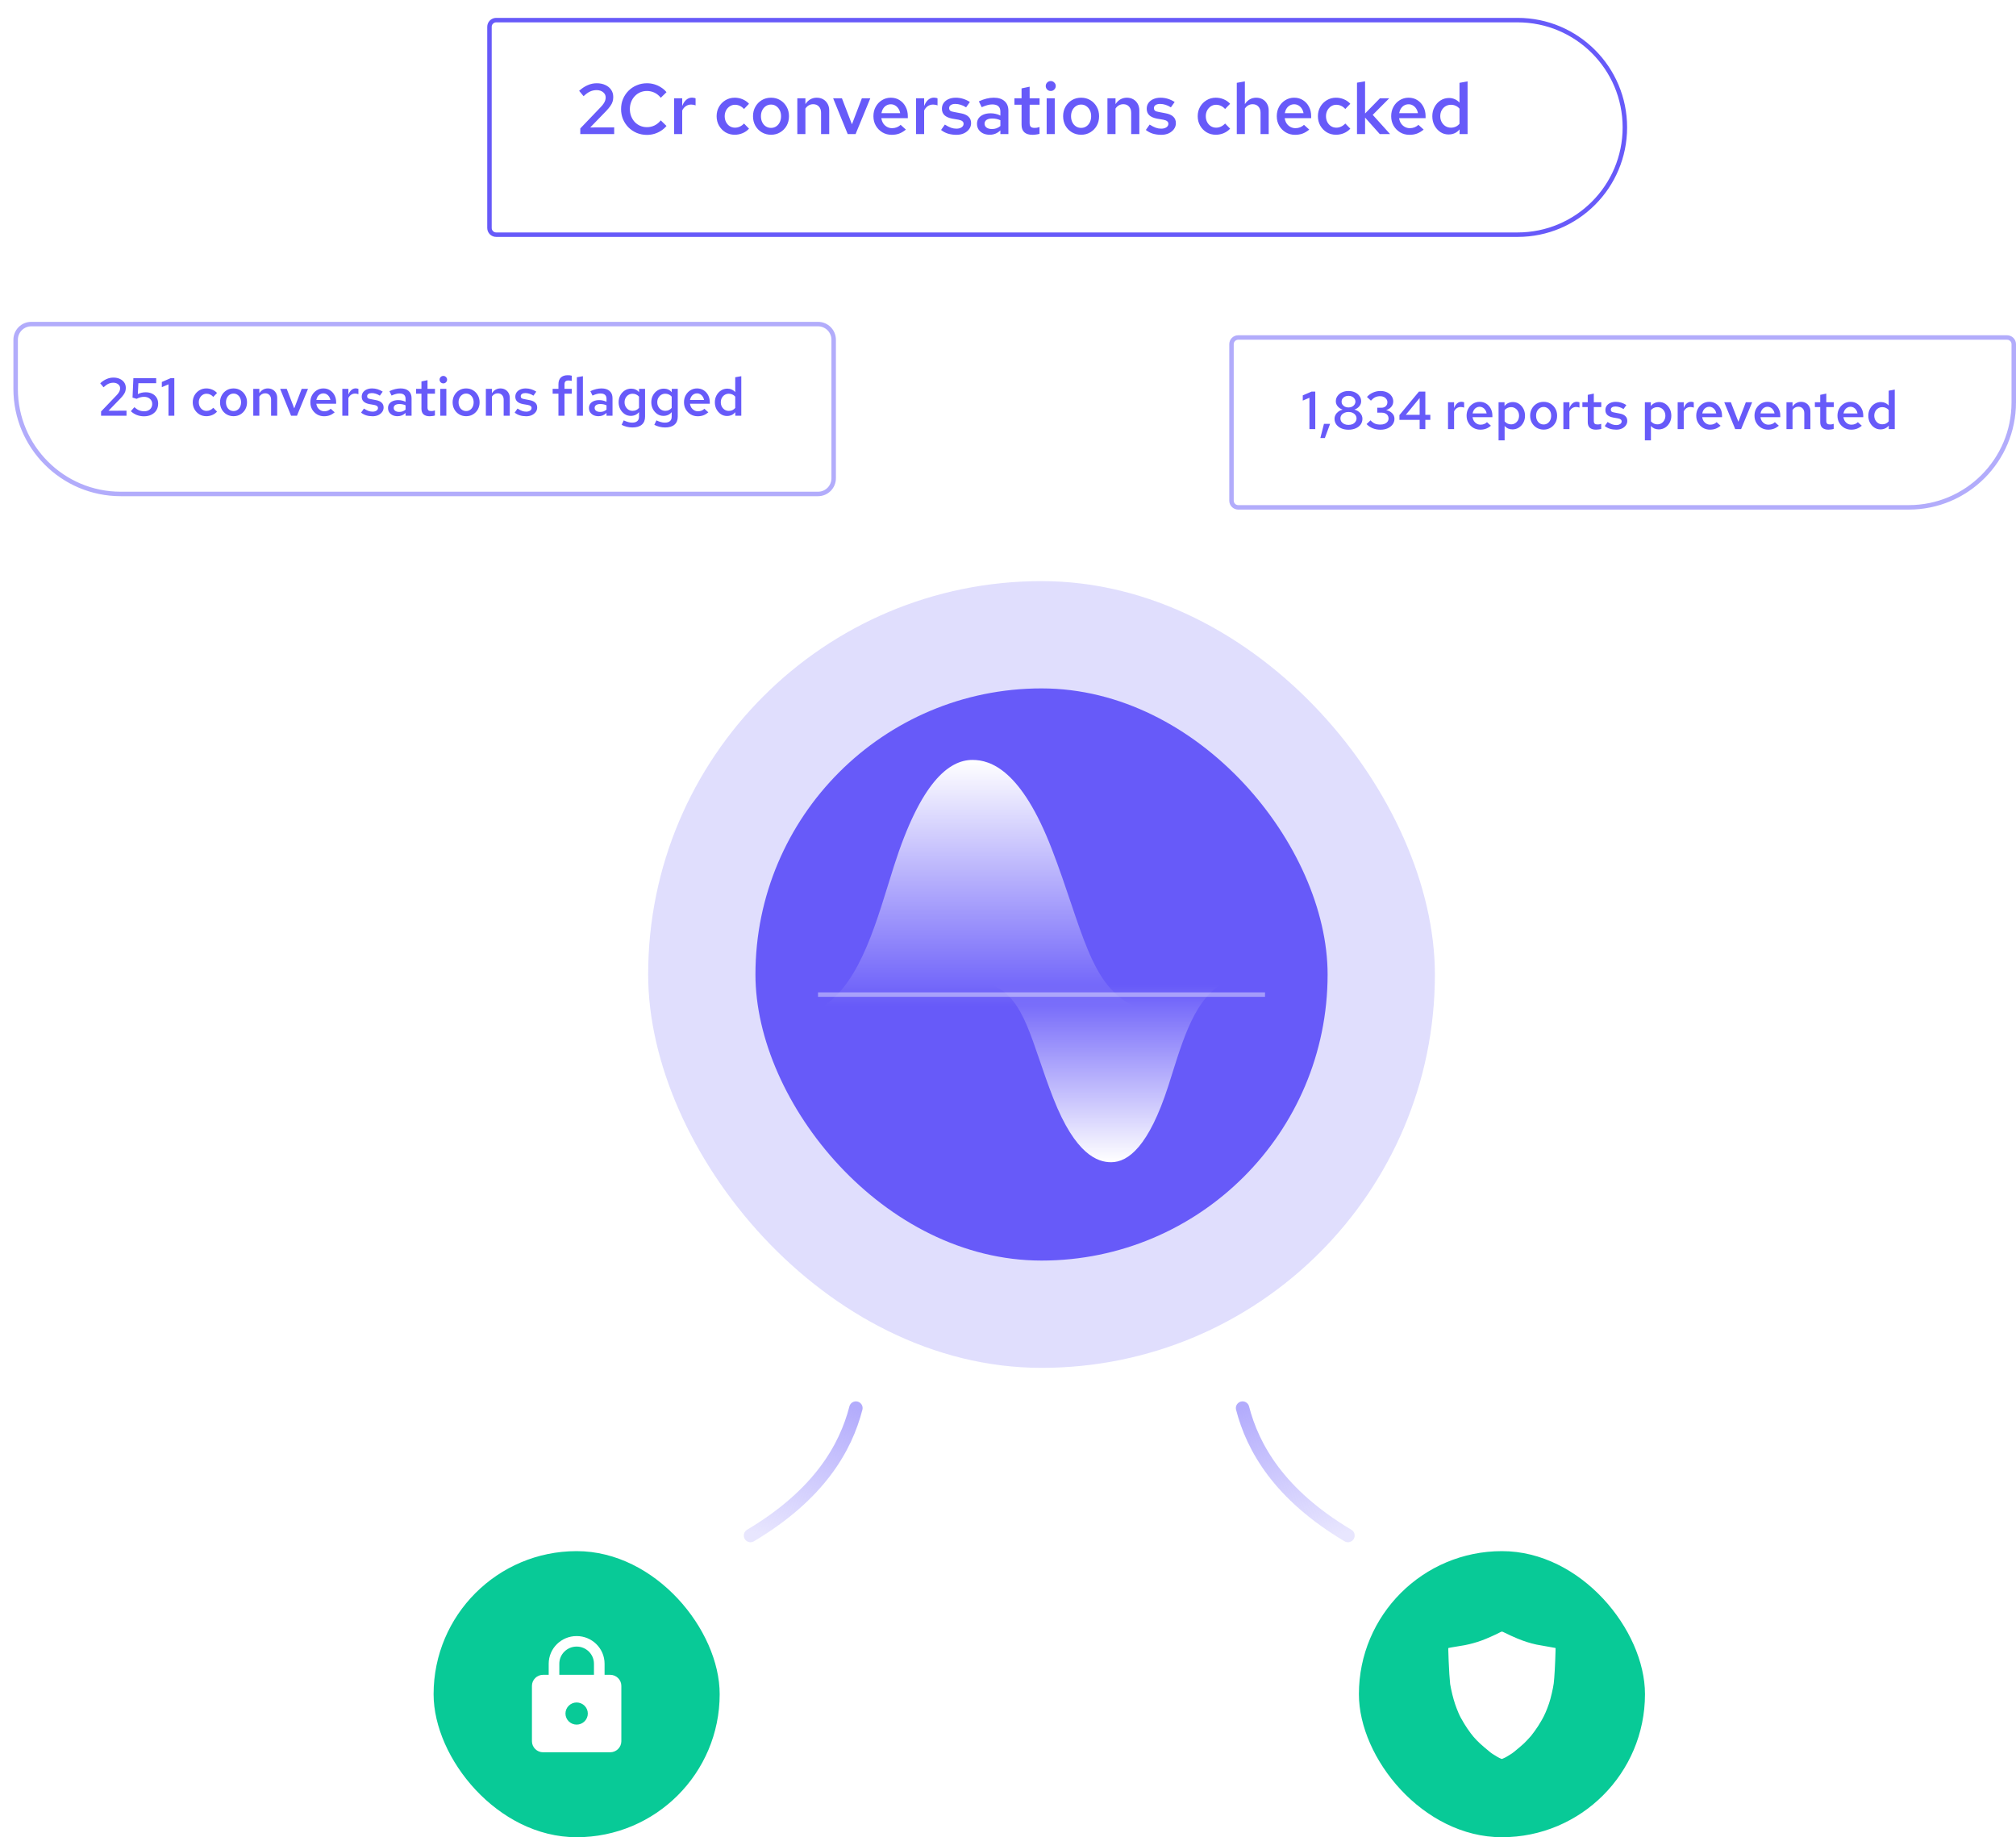 <svg width="451" height="411" viewBox="0 0 451 411" fill="none" xmlns="http://www.w3.org/2000/svg">
<g filter="url(#filter0_d_1927_709)">
<path d="M272 74C272 72.895 272.895 72 274 72H446C447.105 72 448 72.895 448 74V87C448 100.255 437.255 111 424 111H274C272.895 111 272 110.105 272 109V74Z" fill="white"/>
<path d="M272.5 74C272.5 73.172 273.172 72.5 274 72.5H446C446.828 72.5 447.5 73.172 447.5 74V87C447.5 99.979 436.979 110.5 424 110.5H274C273.172 110.5 272.5 109.828 272.5 109V74Z" stroke="#675AF9" stroke-opacity="0.5"/>
</g>
<path d="M292.932 96V88.98L291.444 89.616V88.452L293.412 87.6H294.24V96H292.932ZM295.378 97.992L296.182 94.824H297.55L296.386 97.992H295.378ZM301.67 96.132C301.062 96.132 300.522 96.028 300.05 95.82C299.586 95.612 299.218 95.324 298.946 94.956C298.682 94.58 298.55 94.156 298.55 93.684C298.55 93.364 298.626 93.068 298.778 92.796C298.93 92.516 299.142 92.276 299.414 92.076C299.686 91.868 299.998 91.72 300.35 91.632C299.902 91.48 299.538 91.236 299.258 90.9C298.978 90.564 298.838 90.188 298.838 89.772C298.838 89.332 298.962 88.94 299.21 88.596C299.458 88.244 299.794 87.968 300.218 87.768C300.65 87.568 301.134 87.468 301.67 87.468C302.214 87.468 302.698 87.568 303.122 87.768C303.554 87.968 303.89 88.244 304.13 88.596C304.378 88.94 304.502 89.332 304.502 89.772C304.502 90.188 304.362 90.564 304.082 90.9C303.802 91.236 303.438 91.48 302.99 91.632C303.518 91.768 303.95 92.024 304.286 92.4C304.622 92.776 304.79 93.204 304.79 93.684C304.79 94.156 304.658 94.58 304.394 94.956C304.13 95.324 303.762 95.612 303.29 95.82C302.818 96.028 302.278 96.132 301.67 96.132ZM301.67 91.152C301.966 91.152 302.23 91.096 302.462 90.984C302.694 90.864 302.878 90.708 303.014 90.516C303.15 90.316 303.218 90.092 303.218 89.844C303.218 89.596 303.15 89.376 303.014 89.184C302.878 88.984 302.694 88.828 302.462 88.716C302.23 88.604 301.966 88.548 301.67 88.548C301.374 88.548 301.11 88.604 300.878 88.716C300.646 88.828 300.462 88.984 300.326 89.184C300.19 89.376 300.122 89.596 300.122 89.844C300.122 90.092 300.19 90.316 300.326 90.516C300.462 90.708 300.646 90.864 300.878 90.984C301.11 91.096 301.374 91.152 301.67 91.152ZM301.67 95.052C302.022 95.052 302.33 94.992 302.594 94.872C302.866 94.744 303.078 94.568 303.23 94.344C303.39 94.12 303.47 93.876 303.47 93.612C303.47 93.332 303.39 93.084 303.23 92.868C303.078 92.644 302.866 92.472 302.594 92.352C302.33 92.224 302.022 92.16 301.67 92.16C301.326 92.16 301.018 92.224 300.746 92.352C300.474 92.472 300.258 92.64 300.098 92.856C299.946 93.072 299.87 93.32 299.87 93.6C299.87 93.88 299.946 94.132 300.098 94.356C300.258 94.572 300.474 94.744 300.746 94.872C301.018 94.992 301.326 95.052 301.67 95.052ZM308.825 96.132C308.201 96.132 307.621 96.024 307.085 95.808C306.549 95.584 306.093 95.272 305.717 94.872L306.593 94.032C306.929 94.384 307.265 94.632 307.601 94.776C307.937 94.912 308.337 94.98 308.801 94.98C309.169 94.98 309.489 94.924 309.761 94.812C310.041 94.692 310.257 94.528 310.409 94.32C310.561 94.112 310.637 93.868 310.637 93.588C310.637 93.34 310.573 93.12 310.445 92.928C310.317 92.736 310.141 92.588 309.917 92.484C309.693 92.372 309.433 92.316 309.137 92.316H308.105V91.212H309.029C309.437 91.212 309.761 91.1 310.001 90.876C310.249 90.652 310.373 90.348 310.373 89.964C310.373 89.716 310.301 89.492 310.157 89.292C310.021 89.084 309.833 88.924 309.593 88.812C309.353 88.692 309.081 88.632 308.777 88.632C308.353 88.632 307.981 88.708 307.661 88.86C307.349 89.004 307.025 89.26 306.689 89.628L305.801 88.8C306.185 88.368 306.637 88.04 307.157 87.816C307.685 87.584 308.237 87.468 308.813 87.468C309.373 87.468 309.869 87.568 310.301 87.768C310.733 87.968 311.069 88.248 311.309 88.608C311.557 88.96 311.681 89.364 311.681 89.82C311.681 90.268 311.533 90.668 311.237 91.02C310.949 91.364 310.569 91.604 310.097 91.74C310.657 91.86 311.105 92.096 311.441 92.448C311.785 92.792 311.957 93.2 311.957 93.672C311.957 94.144 311.821 94.568 311.549 94.944C311.277 95.312 310.905 95.604 310.433 95.82C309.969 96.028 309.433 96.132 308.825 96.132ZM317.59 96V93.924H313.066V92.856L317.434 87.6H318.862V92.796H319.978V93.924H318.862V96H317.59ZM314.494 92.796H317.59V89.04L314.494 92.796ZM323.938 96V89.988H325.294V91.284C325.47 90.828 325.698 90.48 325.978 90.24C326.258 90 326.582 89.88 326.95 89.88C327.062 89.888 327.162 89.9 327.25 89.916C327.338 89.924 327.434 89.952 327.538 90V91.188C327.434 91.14 327.314 91.104 327.178 91.08C327.05 91.056 326.922 91.044 326.794 91.044C326.466 91.044 326.17 91.132 325.906 91.308C325.65 91.484 325.446 91.728 325.294 92.04V96H323.938ZM331.163 96.12C330.587 96.12 330.067 95.984 329.603 95.712C329.139 95.432 328.771 95.06 328.499 94.596C328.227 94.124 328.091 93.592 328.091 93C328.091 92.408 328.219 91.88 328.475 91.416C328.731 90.952 329.079 90.584 329.519 90.312C329.967 90.032 330.463 89.892 331.007 89.892C331.567 89.892 332.059 90.028 332.483 90.3C332.915 90.572 333.251 90.94 333.491 91.404C333.739 91.868 333.863 92.4 333.863 93V93.324H329.423C329.471 93.652 329.575 93.944 329.735 94.2C329.903 94.448 330.115 94.644 330.371 94.788C330.635 94.932 330.919 95.004 331.223 95.004C331.503 95.004 331.767 94.956 332.015 94.86C332.271 94.756 332.483 94.616 332.651 94.44L333.539 95.244C333.171 95.548 332.795 95.772 332.411 95.916C332.035 96.052 331.619 96.12 331.163 96.12ZM329.435 92.484H332.579C332.531 92.196 332.431 91.94 332.279 91.716C332.135 91.492 331.951 91.316 331.727 91.188C331.511 91.06 331.271 90.996 331.007 90.996C330.743 90.996 330.499 91.06 330.275 91.188C330.059 91.308 329.879 91.48 329.735 91.704C329.591 91.928 329.491 92.188 329.435 92.484ZM335.246 98.508V89.988H336.578V90.84C336.794 90.552 337.062 90.332 337.382 90.18C337.71 90.02 338.066 89.94 338.45 89.94C338.962 89.94 339.422 90.076 339.83 90.348C340.238 90.62 340.562 90.988 340.802 91.452C341.042 91.916 341.162 92.432 341.162 93C341.162 93.568 341.038 94.084 340.79 94.548C340.542 95.012 340.206 95.38 339.782 95.652C339.358 95.924 338.886 96.06 338.366 96.06C338.006 96.06 337.674 95.996 337.37 95.868C337.074 95.732 336.818 95.54 336.602 95.292V98.508H335.246ZM338.042 94.932C338.386 94.932 338.69 94.848 338.954 94.68C339.226 94.512 339.438 94.284 339.59 93.996C339.75 93.7 339.83 93.368 339.83 93C339.83 92.632 339.75 92.304 339.59 92.016C339.438 91.728 339.226 91.5 338.954 91.332C338.69 91.164 338.386 91.08 338.042 91.08C337.746 91.08 337.474 91.14 337.226 91.26C336.978 91.372 336.77 91.536 336.602 91.752V94.26C336.778 94.468 336.99 94.632 337.238 94.752C337.486 94.872 337.754 94.932 338.042 94.932ZM345.33 96.108C344.762 96.108 344.246 95.972 343.782 95.7C343.326 95.428 342.966 95.06 342.702 94.596C342.438 94.124 342.306 93.592 342.306 93C342.306 92.408 342.438 91.88 342.702 91.416C342.966 90.944 343.326 90.572 343.782 90.3C344.238 90.028 344.754 89.892 345.33 89.892C345.906 89.892 346.418 90.028 346.866 90.3C347.322 90.572 347.682 90.944 347.946 91.416C348.21 91.88 348.342 92.408 348.342 93C348.342 93.592 348.21 94.124 347.946 94.596C347.682 95.06 347.322 95.428 346.866 95.7C346.418 95.972 345.906 96.108 345.33 96.108ZM345.33 94.956C345.658 94.956 345.946 94.872 346.194 94.704C346.45 94.536 346.65 94.304 346.794 94.008C346.938 93.704 347.01 93.368 347.01 93C347.01 92.624 346.938 92.292 346.794 92.004C346.65 91.708 346.45 91.476 346.194 91.308C345.946 91.132 345.658 91.044 345.33 91.044C345.002 91.044 344.71 91.132 344.454 91.308C344.198 91.476 343.998 91.708 343.854 92.004C343.71 92.292 343.638 92.624 343.638 93C343.638 93.376 343.71 93.712 343.854 94.008C343.998 94.304 344.198 94.536 344.454 94.704C344.71 94.872 345.002 94.956 345.33 94.956ZM349.742 96V89.988H351.098V91.284C351.274 90.828 351.502 90.48 351.782 90.24C352.062 90 352.386 89.88 352.754 89.88C352.866 89.888 352.966 89.9 353.054 89.916C353.142 89.924 353.238 89.952 353.342 90V91.188C353.238 91.14 353.118 91.104 352.982 91.08C352.854 91.056 352.726 91.044 352.598 91.044C352.27 91.044 351.974 91.132 351.71 91.308C351.454 91.484 351.25 91.728 351.098 92.04V96H349.742ZM357.045 96.12C356.437 96.12 355.977 95.98 355.665 95.7C355.353 95.412 355.197 94.992 355.197 94.44V91.068H353.997V89.988H355.197V88.332L356.553 88.044V89.988H358.221V91.068H356.553V94.14C356.553 94.436 356.617 94.648 356.745 94.776C356.873 94.896 357.089 94.956 357.393 94.956C357.529 94.956 357.653 94.948 357.765 94.932C357.885 94.908 358.033 94.868 358.209 94.812V95.952C358.041 96.008 357.849 96.048 357.633 96.072C357.425 96.104 357.229 96.12 357.045 96.12ZM361.579 96.12C361.067 96.12 360.587 96.052 360.139 95.916C359.699 95.772 359.319 95.568 358.999 95.304L359.635 94.404C360.035 94.652 360.379 94.828 360.667 94.932C360.963 95.036 361.263 95.088 361.567 95.088C361.927 95.088 362.219 95.012 362.443 94.86C362.667 94.708 362.779 94.512 362.779 94.272C362.779 94.088 362.711 93.944 362.575 93.84C362.447 93.728 362.235 93.644 361.939 93.588L360.883 93.408C360.299 93.296 359.863 93.104 359.575 92.832C359.287 92.56 359.143 92.2 359.143 91.752C359.143 91.376 359.239 91.052 359.431 90.78C359.631 90.5 359.903 90.284 360.247 90.132C360.599 89.972 361.007 89.892 361.471 89.892C361.887 89.892 362.291 89.952 362.683 90.072C363.075 90.192 363.459 90.372 363.835 90.612L363.199 91.512C362.895 91.312 362.591 91.168 362.287 91.08C361.991 90.984 361.691 90.936 361.387 90.936C361.075 90.936 360.823 91 360.631 91.128C360.447 91.248 360.355 91.416 360.355 91.632C360.355 91.824 360.415 91.972 360.535 92.076C360.663 92.172 360.883 92.244 361.195 92.292L362.263 92.496C362.863 92.6 363.307 92.792 363.595 93.072C363.891 93.344 364.039 93.708 364.039 94.164C364.039 94.532 363.931 94.864 363.715 95.16C363.499 95.456 363.207 95.692 362.839 95.868C362.471 96.036 362.051 96.12 361.579 96.12ZM367.977 98.508V89.988H369.309V90.84C369.525 90.552 369.793 90.332 370.113 90.18C370.441 90.02 370.797 89.94 371.181 89.94C371.693 89.94 372.153 90.076 372.561 90.348C372.969 90.62 373.293 90.988 373.533 91.452C373.773 91.916 373.893 92.432 373.893 93C373.893 93.568 373.769 94.084 373.521 94.548C373.273 95.012 372.937 95.38 372.513 95.652C372.089 95.924 371.617 96.06 371.097 96.06C370.737 96.06 370.405 95.996 370.101 95.868C369.805 95.732 369.549 95.54 369.333 95.292V98.508H367.977ZM370.773 94.932C371.117 94.932 371.421 94.848 371.685 94.68C371.957 94.512 372.169 94.284 372.321 93.996C372.481 93.7 372.561 93.368 372.561 93C372.561 92.632 372.481 92.304 372.321 92.016C372.169 91.728 371.957 91.5 371.685 91.332C371.421 91.164 371.117 91.08 370.773 91.08C370.477 91.08 370.205 91.14 369.957 91.26C369.709 91.372 369.501 91.536 369.333 91.752V94.26C369.509 94.468 369.721 94.632 369.969 94.752C370.217 94.872 370.485 94.932 370.773 94.932ZM375.313 96V89.988H376.669V91.284C376.845 90.828 377.073 90.48 377.353 90.24C377.633 90 377.957 89.88 378.325 89.88C378.437 89.888 378.537 89.9 378.625 89.916C378.713 89.924 378.809 89.952 378.913 90V91.188C378.809 91.14 378.689 91.104 378.553 91.08C378.425 91.056 378.297 91.044 378.169 91.044C377.841 91.044 377.545 91.132 377.281 91.308C377.025 91.484 376.821 91.728 376.669 92.04V96H375.313ZM382.538 96.12C381.962 96.12 381.442 95.984 380.978 95.712C380.514 95.432 380.146 95.06 379.874 94.596C379.602 94.124 379.466 93.592 379.466 93C379.466 92.408 379.594 91.88 379.85 91.416C380.106 90.952 380.454 90.584 380.894 90.312C381.342 90.032 381.838 89.892 382.382 89.892C382.942 89.892 383.434 90.028 383.858 90.3C384.29 90.572 384.626 90.94 384.866 91.404C385.114 91.868 385.238 92.4 385.238 93V93.324H380.798C380.846 93.652 380.95 93.944 381.11 94.2C381.278 94.448 381.49 94.644 381.746 94.788C382.01 94.932 382.294 95.004 382.598 95.004C382.878 95.004 383.142 94.956 383.39 94.86C383.646 94.756 383.858 94.616 384.026 94.44L384.914 95.244C384.546 95.548 384.17 95.772 383.786 95.916C383.41 96.052 382.994 96.12 382.538 96.12ZM380.81 92.484H383.954C383.906 92.196 383.806 91.94 383.654 91.716C383.51 91.492 383.326 91.316 383.102 91.188C382.886 91.06 382.646 90.996 382.382 90.996C382.118 90.996 381.874 91.06 381.65 91.188C381.434 91.308 381.254 91.48 381.11 91.704C380.966 91.928 380.866 92.188 380.81 92.484ZM388.185 96L385.737 89.988H387.213L388.893 94.356L390.561 89.988H391.977L389.505 96H388.185ZM395.57 96.12C394.994 96.12 394.474 95.984 394.01 95.712C393.546 95.432 393.178 95.06 392.906 94.596C392.634 94.124 392.498 93.592 392.498 93C392.498 92.408 392.626 91.88 392.882 91.416C393.138 90.952 393.486 90.584 393.926 90.312C394.374 90.032 394.87 89.892 395.414 89.892C395.974 89.892 396.466 90.028 396.89 90.3C397.322 90.572 397.658 90.94 397.898 91.404C398.146 91.868 398.27 92.4 398.27 93V93.324H393.83C393.878 93.652 393.982 93.944 394.142 94.2C394.31 94.448 394.522 94.644 394.778 94.788C395.042 94.932 395.326 95.004 395.63 95.004C395.91 95.004 396.174 94.956 396.422 94.86C396.678 94.756 396.89 94.616 397.058 94.44L397.946 95.244C397.578 95.548 397.202 95.772 396.818 95.916C396.442 96.052 396.026 96.12 395.57 96.12ZM393.842 92.484H396.986C396.938 92.196 396.838 91.94 396.686 91.716C396.542 91.492 396.358 91.316 396.134 91.188C395.918 91.06 395.678 90.996 395.414 90.996C395.15 90.996 394.906 91.06 394.682 91.188C394.466 91.308 394.286 91.48 394.142 91.704C393.998 91.928 393.898 92.188 393.842 92.484ZM399.653 96V89.988H401.009V90.972C401.241 90.612 401.517 90.344 401.837 90.168C402.157 89.984 402.513 89.892 402.905 89.892C403.321 89.892 403.685 89.984 403.997 90.168C404.309 90.344 404.553 90.592 404.729 90.912C404.913 91.232 405.005 91.608 405.005 92.04V96H403.637V92.424C403.637 91.984 403.517 91.636 403.277 91.38C403.037 91.116 402.717 90.984 402.317 90.984C402.045 90.984 401.797 91.048 401.573 91.176C401.357 91.296 401.169 91.476 401.009 91.716V96H399.653ZM409.053 96.12C408.445 96.12 407.985 95.98 407.673 95.7C407.361 95.412 407.205 94.992 407.205 94.44V91.068H406.005V89.988H407.205V88.332L408.561 88.044V89.988H410.229V91.068H408.561V94.14C408.561 94.436 408.625 94.648 408.753 94.776C408.881 94.896 409.097 94.956 409.401 94.956C409.537 94.956 409.661 94.948 409.773 94.932C409.893 94.908 410.041 94.868 410.217 94.812V95.952C410.049 96.008 409.857 96.048 409.641 96.072C409.433 96.104 409.237 96.12 409.053 96.12ZM414.132 96.12C413.556 96.12 413.036 95.984 412.572 95.712C412.108 95.432 411.74 95.06 411.468 94.596C411.196 94.124 411.06 93.592 411.06 93C411.06 92.408 411.188 91.88 411.444 91.416C411.7 90.952 412.048 90.584 412.488 90.312C412.936 90.032 413.432 89.892 413.976 89.892C414.536 89.892 415.028 90.028 415.452 90.3C415.884 90.572 416.22 90.94 416.46 91.404C416.708 91.868 416.832 92.4 416.832 93V93.324H412.392C412.44 93.652 412.544 93.944 412.704 94.2C412.872 94.448 413.084 94.644 413.34 94.788C413.604 94.932 413.888 95.004 414.192 95.004C414.472 95.004 414.736 94.956 414.984 94.86C415.24 94.756 415.452 94.616 415.62 94.44L416.508 95.244C416.14 95.548 415.764 95.772 415.38 95.916C415.004 96.052 414.588 96.12 414.132 96.12ZM412.404 92.484H415.548C415.5 92.196 415.4 91.94 415.248 91.716C415.104 91.492 414.92 91.316 414.696 91.188C414.48 91.06 414.24 90.996 413.976 90.996C413.712 90.996 413.468 91.06 413.244 91.188C413.028 91.308 412.848 91.48 412.704 91.704C412.56 91.928 412.46 92.188 412.404 92.484ZM420.674 96.06C420.17 96.06 419.714 95.924 419.306 95.652C418.898 95.372 418.57 95.004 418.322 94.548C418.082 94.084 417.962 93.568 417.962 93C417.962 92.424 418.086 91.908 418.334 91.452C418.582 90.988 418.918 90.62 419.342 90.348C419.774 90.076 420.25 89.94 420.77 89.94C421.114 89.94 421.434 90.008 421.73 90.144C422.034 90.272 422.298 90.464 422.522 90.72V87.396L423.878 87.156V96H422.534V95.208C422.318 95.48 422.05 95.692 421.73 95.844C421.41 95.988 421.058 96.06 420.674 96.06ZM421.094 94.92C421.382 94.92 421.65 94.864 421.898 94.752C422.146 94.632 422.354 94.468 422.522 94.26V91.728C422.346 91.52 422.134 91.36 421.886 91.248C421.638 91.136 421.374 91.08 421.094 91.08C420.75 91.08 420.442 91.164 420.17 91.332C419.906 91.492 419.694 91.716 419.534 92.004C419.374 92.292 419.294 92.624 419.294 93C419.294 93.36 419.374 93.688 419.534 93.984C419.694 94.272 419.906 94.5 420.17 94.668C420.442 94.836 420.75 94.92 421.094 94.92Z" fill="#675AF9"/>
<g filter="url(#filter1_d_1927_709)">
<path d="M105 2C105 0.895 105.895 0 107 0H335.5C349.031 0 360 10.969 360 24.5C360 38.031 349.031 49 335.5 49H107C105.895 49 105 48.105 105 47V2Z" fill="white"/>
<path d="M105.5 2C105.5 1.172 106.172 0.5 107 0.5H335.5C348.755 0.5 359.5 11.245 359.5 24.5C359.5 37.755 348.755 48.5 335.5 48.5H107C106.172 48.5 105.5 47.828 105.5 47V2Z" stroke="#675AF9"/>
</g>
<path d="M129.816 30V28.736L134.408 23.936C134.685 23.648 134.899 23.387 135.048 23.152C135.208 22.917 135.32 22.693 135.384 22.48C135.459 22.256 135.496 22.027 135.496 21.792C135.496 21.323 135.304 20.933 134.92 20.624C134.536 20.315 134.051 20.16 133.464 20.16C132.952 20.16 132.472 20.261 132.024 20.464C131.576 20.667 131.085 21.019 130.552 21.52L129.56 20.32C130.179 19.755 130.813 19.333 131.464 19.056C132.115 18.768 132.792 18.624 133.496 18.624C134.232 18.624 134.877 18.757 135.432 19.024C135.987 19.28 136.419 19.637 136.728 20.096C137.037 20.555 137.192 21.088 137.192 21.696C137.192 22.059 137.144 22.4 137.048 22.72C136.952 23.04 136.787 23.365 136.552 23.696C136.328 24.027 136.013 24.405 135.608 24.832L132.04 28.512L137.4 28.496V30H129.816ZM144.733 30.176C143.922 30.176 143.165 30.032 142.461 29.744C141.757 29.445 141.138 29.035 140.605 28.512C140.082 27.979 139.672 27.365 139.373 26.672C139.085 25.968 138.941 25.211 138.941 24.4C138.941 23.589 139.085 22.837 139.373 22.144C139.672 21.44 140.082 20.827 140.605 20.304C141.138 19.771 141.757 19.36 142.461 19.072C143.165 18.773 143.922 18.624 144.733 18.624C145.309 18.624 145.864 18.704 146.397 18.864C146.93 19.024 147.426 19.253 147.885 19.552C148.354 19.84 148.76 20.197 149.101 20.624L147.821 21.872C147.426 21.371 146.962 20.992 146.429 20.736C145.896 20.48 145.33 20.352 144.733 20.352C144.189 20.352 143.682 20.453 143.213 20.656C142.754 20.859 142.349 21.147 141.997 21.52C141.656 21.883 141.389 22.309 141.197 22.8C141.005 23.291 140.909 23.824 140.909 24.4C140.909 24.976 141.005 25.509 141.197 26C141.389 26.491 141.656 26.923 141.997 27.296C142.349 27.659 142.754 27.941 143.213 28.144C143.682 28.347 144.189 28.448 144.733 28.448C145.33 28.448 145.896 28.32 146.429 28.064C146.962 27.797 147.426 27.419 147.821 26.928L149.101 28.176C148.76 28.592 148.354 28.949 147.885 29.248C147.426 29.547 146.93 29.776 146.397 29.936C145.864 30.096 145.309 30.176 144.733 30.176ZM150.808 30V21.984H152.616V23.712C152.85 23.104 153.154 22.64 153.528 22.32C153.901 22 154.333 21.84 154.824 21.84C154.973 21.851 155.106 21.867 155.224 21.888C155.341 21.899 155.469 21.936 155.608 22V23.584C155.469 23.52 155.309 23.472 155.128 23.44C154.957 23.408 154.786 23.392 154.616 23.392C154.178 23.392 153.784 23.509 153.432 23.744C153.09 23.979 152.818 24.304 152.616 24.72V30H150.808ZM164.363 30.144C163.605 30.144 162.917 29.963 162.299 29.6C161.691 29.227 161.205 28.725 160.843 28.096C160.491 27.467 160.315 26.768 160.315 26C160.315 25.221 160.491 24.523 160.843 23.904C161.205 23.275 161.691 22.779 162.299 22.416C162.917 22.043 163.605 21.856 164.363 21.856C164.981 21.856 165.568 21.973 166.123 22.208C166.688 22.443 167.168 22.779 167.562 23.216L166.443 24.384C166.165 24.075 165.856 23.84 165.515 23.68C165.173 23.52 164.811 23.44 164.427 23.44C163.989 23.44 163.595 23.557 163.243 23.792C162.901 24.016 162.629 24.32 162.427 24.704C162.224 25.088 162.123 25.52 162.123 26C162.123 26.48 162.224 26.917 162.427 27.312C162.629 27.696 162.901 28 163.243 28.224C163.595 28.448 163.989 28.56 164.427 28.56C164.811 28.56 165.173 28.48 165.515 28.32C165.856 28.16 166.165 27.931 166.443 27.632L167.562 28.784C167.168 29.221 166.688 29.557 166.123 29.792C165.568 30.027 164.981 30.144 164.363 30.144ZM172.487 30.144C171.73 30.144 171.042 29.963 170.423 29.6C169.815 29.237 169.335 28.747 168.983 28.128C168.631 27.499 168.455 26.789 168.455 26C168.455 25.211 168.631 24.507 168.983 23.888C169.335 23.259 169.815 22.763 170.423 22.4C171.031 22.037 171.719 21.856 172.487 21.856C173.255 21.856 173.938 22.037 174.535 22.4C175.143 22.763 175.623 23.259 175.975 23.888C176.327 24.507 176.503 25.211 176.503 26C176.503 26.789 176.327 27.499 175.975 28.128C175.623 28.747 175.143 29.237 174.535 29.6C173.938 29.963 173.255 30.144 172.487 30.144ZM172.487 28.608C172.924 28.608 173.308 28.496 173.639 28.272C173.98 28.048 174.247 27.739 174.439 27.344C174.631 26.939 174.727 26.491 174.727 26C174.727 25.499 174.631 25.056 174.439 24.672C174.247 24.277 173.98 23.968 173.639 23.744C173.308 23.509 172.924 23.392 172.487 23.392C172.05 23.392 171.66 23.509 171.319 23.744C170.978 23.968 170.711 24.277 170.519 24.672C170.327 25.056 170.231 25.499 170.231 26C170.231 26.501 170.327 26.949 170.519 27.344C170.711 27.739 170.978 28.048 171.319 28.272C171.66 28.496 172.05 28.608 172.487 28.608ZM178.37 30V21.984H180.178V23.296C180.487 22.816 180.855 22.459 181.282 22.224C181.709 21.979 182.183 21.856 182.706 21.856C183.261 21.856 183.746 21.979 184.162 22.224C184.578 22.459 184.903 22.789 185.138 23.216C185.383 23.643 185.506 24.144 185.506 24.72V30H183.682V25.232C183.682 24.645 183.522 24.181 183.202 23.84C182.882 23.488 182.455 23.312 181.922 23.312C181.559 23.312 181.229 23.397 180.93 23.568C180.642 23.728 180.391 23.968 180.178 24.288V30H178.37ZM189.643 30L186.379 21.984H188.347L190.587 27.808L192.811 21.984H194.699L191.403 30H189.643ZM199.489 30.16C198.721 30.16 198.027 29.979 197.409 29.616C196.79 29.243 196.299 28.747 195.937 28.128C195.574 27.499 195.393 26.789 195.393 26C195.393 25.211 195.563 24.507 195.905 23.888C196.246 23.269 196.71 22.779 197.297 22.416C197.894 22.043 198.555 21.856 199.281 21.856C200.027 21.856 200.683 22.037 201.249 22.4C201.825 22.763 202.273 23.253 202.593 23.872C202.923 24.491 203.089 25.2 203.089 26V26.432H197.169C197.233 26.869 197.371 27.259 197.585 27.6C197.809 27.931 198.091 28.192 198.433 28.384C198.785 28.576 199.163 28.672 199.569 28.672C199.942 28.672 200.294 28.608 200.625 28.48C200.966 28.341 201.249 28.155 201.473 27.92L202.657 28.992C202.166 29.397 201.665 29.696 201.153 29.888C200.651 30.069 200.097 30.16 199.489 30.16ZM197.185 25.312H201.377C201.313 24.928 201.179 24.587 200.977 24.288C200.785 23.989 200.539 23.755 200.241 23.584C199.953 23.413 199.633 23.328 199.281 23.328C198.929 23.328 198.603 23.413 198.305 23.584C198.017 23.744 197.777 23.973 197.585 24.272C197.393 24.571 197.259 24.917 197.185 25.312ZM204.933 30V21.984H206.741V23.712C206.975 23.104 207.279 22.64 207.653 22.32C208.026 22 208.458 21.84 208.949 21.84C209.098 21.851 209.231 21.867 209.349 21.888C209.466 21.899 209.594 21.936 209.733 22V23.584C209.594 23.52 209.434 23.472 209.253 23.44C209.082 23.408 208.911 23.392 208.741 23.392C208.303 23.392 207.909 23.509 207.557 23.744C207.215 23.979 206.943 24.304 206.741 24.72V30H204.933ZM213.965 30.16C213.282 30.16 212.642 30.069 212.045 29.888C211.458 29.696 210.952 29.424 210.525 29.072L211.373 27.872C211.906 28.203 212.365 28.437 212.749 28.576C213.144 28.715 213.544 28.784 213.949 28.784C214.429 28.784 214.818 28.683 215.117 28.48C215.416 28.277 215.565 28.016 215.565 27.696C215.565 27.451 215.474 27.259 215.293 27.12C215.122 26.971 214.84 26.859 214.445 26.784L213.037 26.544C212.258 26.395 211.677 26.139 211.293 25.776C210.909 25.413 210.717 24.933 210.717 24.336C210.717 23.835 210.845 23.403 211.101 23.04C211.368 22.667 211.73 22.379 212.189 22.176C212.658 21.963 213.202 21.856 213.821 21.856C214.376 21.856 214.914 21.936 215.437 22.096C215.96 22.256 216.472 22.496 216.973 22.816L216.125 24.016C215.72 23.749 215.314 23.557 214.909 23.44C214.514 23.312 214.114 23.248 213.709 23.248C213.293 23.248 212.957 23.333 212.701 23.504C212.456 23.664 212.333 23.888 212.333 24.176C212.333 24.432 212.413 24.629 212.573 24.768C212.744 24.896 213.037 24.992 213.453 25.056L214.877 25.328C215.677 25.467 216.269 25.723 216.653 26.096C217.048 26.459 217.245 26.944 217.245 27.552C217.245 28.043 217.101 28.485 216.813 28.88C216.525 29.275 216.136 29.589 215.645 29.824C215.154 30.048 214.594 30.16 213.965 30.16ZM221.411 30.144C220.857 30.144 220.361 30.043 219.923 29.84C219.497 29.627 219.161 29.339 218.915 28.976C218.681 28.603 218.563 28.176 218.563 27.696C218.563 27.216 218.686 26.8 218.931 26.448C219.187 26.096 219.545 25.824 220.003 25.632C220.462 25.44 221.006 25.344 221.635 25.344C222.009 25.344 222.377 25.387 222.739 25.472C223.102 25.547 223.454 25.675 223.795 25.856V24.96C223.795 24.427 223.641 24.027 223.331 23.76C223.033 23.493 222.574 23.36 221.955 23.36C221.625 23.36 221.267 23.413 220.883 23.52C220.51 23.616 220.089 23.771 219.619 23.984L218.979 22.672C220.153 22.128 221.262 21.856 222.307 21.856C223.353 21.856 224.158 22.112 224.723 22.624C225.299 23.125 225.587 23.84 225.587 24.768V30H223.795V29.168C223.454 29.499 223.086 29.744 222.691 29.904C222.297 30.064 221.87 30.144 221.411 30.144ZM220.259 27.664C220.259 28.037 220.409 28.331 220.707 28.544C221.006 28.757 221.406 28.864 221.907 28.864C222.27 28.864 222.606 28.811 222.915 28.704C223.235 28.587 223.529 28.416 223.795 28.192V26.896C223.518 26.768 223.23 26.672 222.931 26.608C222.633 26.544 222.307 26.512 221.955 26.512C221.433 26.512 221.017 26.613 220.707 26.816C220.409 27.019 220.259 27.301 220.259 27.664ZM230.998 30.16C230.187 30.16 229.574 29.973 229.158 29.6C228.742 29.216 228.534 28.656 228.534 27.92V23.424H226.934V21.984H228.534V19.776L230.342 19.392V21.984H232.566V23.424H230.342V27.52C230.342 27.915 230.427 28.197 230.598 28.368C230.769 28.528 231.057 28.608 231.462 28.608C231.643 28.608 231.809 28.597 231.958 28.576C232.118 28.544 232.315 28.491 232.55 28.416V29.936C232.326 30.011 232.07 30.064 231.782 30.096C231.505 30.139 231.243 30.16 230.998 30.16ZM234.151 30V21.984H235.959V30H234.151ZM235.063 20.352C234.754 20.352 234.487 20.245 234.263 20.032C234.05 19.808 233.943 19.547 233.943 19.248C233.943 18.939 234.05 18.677 234.263 18.464C234.487 18.24 234.754 18.128 235.063 18.128C235.372 18.128 235.634 18.24 235.847 18.464C236.071 18.677 236.183 18.933 236.183 19.232C236.183 19.541 236.071 19.808 235.847 20.032C235.634 20.245 235.372 20.352 235.063 20.352ZM241.862 30.144C241.105 30.144 240.417 29.963 239.798 29.6C239.19 29.237 238.71 28.747 238.358 28.128C238.006 27.499 237.83 26.789 237.83 26C237.83 25.211 238.006 24.507 238.358 23.888C238.71 23.259 239.19 22.763 239.798 22.4C240.406 22.037 241.094 21.856 241.862 21.856C242.63 21.856 243.313 22.037 243.91 22.4C244.518 22.763 244.998 23.259 245.35 23.888C245.702 24.507 245.878 25.211 245.878 26C245.878 26.789 245.702 27.499 245.35 28.128C244.998 28.747 244.518 29.237 243.91 29.6C243.313 29.963 242.63 30.144 241.862 30.144ZM241.862 28.608C242.299 28.608 242.683 28.496 243.014 28.272C243.355 28.048 243.622 27.739 243.814 27.344C244.006 26.939 244.102 26.491 244.102 26C244.102 25.499 244.006 25.056 243.814 24.672C243.622 24.277 243.355 23.968 243.014 23.744C242.683 23.509 242.299 23.392 241.862 23.392C241.425 23.392 241.035 23.509 240.694 23.744C240.353 23.968 240.086 24.277 239.894 24.672C239.702 25.056 239.606 25.499 239.606 26C239.606 26.501 239.702 26.949 239.894 27.344C240.086 27.739 240.353 28.048 240.694 28.272C241.035 28.496 241.425 28.608 241.862 28.608ZM247.745 30V21.984H249.553V23.296C249.862 22.816 250.23 22.459 250.657 22.224C251.084 21.979 251.558 21.856 252.081 21.856C252.636 21.856 253.121 21.979 253.537 22.224C253.953 22.459 254.278 22.789 254.513 23.216C254.758 23.643 254.881 24.144 254.881 24.72V30H253.057V25.232C253.057 24.645 252.897 24.181 252.577 23.84C252.257 23.488 251.83 23.312 251.297 23.312C250.934 23.312 250.604 23.397 250.305 23.568C250.017 23.728 249.766 23.968 249.553 24.288V30H247.745ZM259.778 30.16C259.095 30.16 258.455 30.069 257.858 29.888C257.271 29.696 256.764 29.424 256.338 29.072L257.186 27.872C257.719 28.203 258.178 28.437 258.562 28.576C258.956 28.715 259.356 28.784 259.762 28.784C260.242 28.784 260.631 28.683 260.93 28.48C261.228 28.277 261.378 28.016 261.378 27.696C261.378 27.451 261.287 27.259 261.106 27.12C260.935 26.971 260.652 26.859 260.258 26.784L258.85 26.544C258.071 26.395 257.49 26.139 257.106 25.776C256.722 25.413 256.53 24.933 256.53 24.336C256.53 23.835 256.658 23.403 256.914 23.04C257.18 22.667 257.543 22.379 258.002 22.176C258.471 21.963 259.015 21.856 259.634 21.856C260.188 21.856 260.727 21.936 261.25 22.096C261.772 22.256 262.284 22.496 262.786 22.816L261.938 24.016C261.532 23.749 261.127 23.557 260.722 23.44C260.327 23.312 259.927 23.248 259.522 23.248C259.106 23.248 258.77 23.333 258.514 23.504C258.268 23.664 258.146 23.888 258.146 24.176C258.146 24.432 258.226 24.629 258.386 24.768C258.556 24.896 258.85 24.992 259.266 25.056L260.69 25.328C261.49 25.467 262.082 25.723 262.466 26.096C262.86 26.459 263.058 26.944 263.058 27.552C263.058 28.043 262.914 28.485 262.626 28.88C262.338 29.275 261.948 29.589 261.458 29.824C260.967 30.048 260.407 30.16 259.778 30.16ZM271.988 30.144C271.23 30.144 270.542 29.963 269.924 29.6C269.316 29.227 268.83 28.725 268.468 28.096C268.116 27.467 267.94 26.768 267.94 26C267.94 25.221 268.116 24.523 268.468 23.904C268.83 23.275 269.316 22.779 269.924 22.416C270.542 22.043 271.23 21.856 271.988 21.856C272.606 21.856 273.193 21.973 273.748 22.208C274.313 22.443 274.793 22.779 275.188 23.216L274.068 24.384C273.79 24.075 273.481 23.84 273.14 23.68C272.798 23.52 272.436 23.44 272.052 23.44C271.614 23.44 271.22 23.557 270.868 23.792C270.526 24.016 270.254 24.32 270.052 24.704C269.849 25.088 269.748 25.52 269.748 26C269.748 26.48 269.849 26.917 270.052 27.312C270.254 27.696 270.526 28 270.868 28.224C271.22 28.448 271.614 28.56 272.052 28.56C272.436 28.56 272.798 28.48 273.14 28.32C273.481 28.16 273.79 27.931 274.068 27.632L275.188 28.784C274.793 29.221 274.313 29.557 273.748 29.792C273.193 30.027 272.606 30.144 271.988 30.144ZM276.683 30V18.528L278.491 18.208V23.296C278.8 22.816 279.168 22.459 279.595 22.224C280.021 21.979 280.496 21.856 281.019 21.856C281.573 21.856 282.059 21.979 282.475 22.224C282.891 22.459 283.216 22.789 283.451 23.216C283.696 23.643 283.819 24.144 283.819 24.72V30H281.995V25.232C281.995 24.645 281.835 24.181 281.515 23.84C281.195 23.488 280.768 23.312 280.235 23.312C279.872 23.312 279.541 23.397 279.243 23.568C278.955 23.728 278.704 23.968 278.491 24.288V30H276.683ZM289.723 30.16C288.955 30.16 288.262 29.979 287.643 29.616C287.024 29.243 286.534 28.747 286.171 28.128C285.808 27.499 285.627 26.789 285.627 26C285.627 25.211 285.798 24.507 286.139 23.888C286.48 23.269 286.944 22.779 287.531 22.416C288.128 22.043 288.79 21.856 289.515 21.856C290.262 21.856 290.918 22.037 291.483 22.4C292.059 22.763 292.507 23.253 292.827 23.872C293.158 24.491 293.323 25.2 293.323 26V26.432H287.403C287.467 26.869 287.606 27.259 287.819 27.6C288.043 27.931 288.326 28.192 288.667 28.384C289.019 28.576 289.398 28.672 289.803 28.672C290.176 28.672 290.528 28.608 290.859 28.48C291.2 28.341 291.483 28.155 291.707 27.92L292.891 28.992C292.4 29.397 291.899 29.696 291.387 29.888C290.886 30.069 290.331 30.16 289.723 30.16ZM287.419 25.312H291.611C291.547 24.928 291.414 24.587 291.211 24.288C291.019 23.989 290.774 23.755 290.475 23.584C290.187 23.413 289.867 23.328 289.515 23.328C289.163 23.328 288.838 23.413 288.539 23.584C288.251 23.744 288.011 23.973 287.819 24.272C287.627 24.571 287.494 24.917 287.419 25.312ZM298.878 30.144C298.121 30.144 297.433 29.963 296.814 29.6C296.206 29.227 295.721 28.725 295.358 28.096C295.006 27.467 294.83 26.768 294.83 26C294.83 25.221 295.006 24.523 295.358 23.904C295.721 23.275 296.206 22.779 296.814 22.416C297.433 22.043 298.121 21.856 298.878 21.856C299.497 21.856 300.083 21.973 300.638 22.208C301.203 22.443 301.683 22.779 302.078 23.216L300.958 24.384C300.681 24.075 300.371 23.84 300.03 23.68C299.689 23.52 299.326 23.44 298.942 23.44C298.505 23.44 298.11 23.557 297.758 23.792C297.417 24.016 297.145 24.32 296.942 24.704C296.739 25.088 296.638 25.52 296.638 26C296.638 26.48 296.739 26.917 296.942 27.312C297.145 27.696 297.417 28 297.758 28.224C298.11 28.448 298.505 28.56 298.942 28.56C299.326 28.56 299.689 28.48 300.03 28.32C300.371 28.16 300.681 27.931 300.958 27.632L302.078 28.784C301.683 29.221 301.203 29.557 300.638 29.792C300.083 30.027 299.497 30.144 298.878 30.144ZM303.573 30V18.496L305.381 18.192V25.392L308.709 21.984H310.789L307.093 25.696L310.981 30H308.677L305.381 26.304V30H303.573ZM315.317 30.16C314.549 30.16 313.855 29.979 313.237 29.616C312.618 29.243 312.127 28.747 311.765 28.128C311.402 27.499 311.221 26.789 311.221 26C311.221 25.211 311.391 24.507 311.733 23.888C312.074 23.269 312.538 22.779 313.125 22.416C313.722 22.043 314.383 21.856 315.109 21.856C315.855 21.856 316.511 22.037 317.077 22.4C317.653 22.763 318.101 23.253 318.421 23.872C318.751 24.491 318.917 25.2 318.917 26V26.432H312.997C313.061 26.869 313.199 27.259 313.413 27.6C313.637 27.931 313.919 28.192 314.261 28.384C314.613 28.576 314.991 28.672 315.397 28.672C315.77 28.672 316.122 28.608 316.453 28.48C316.794 28.341 317.077 28.155 317.301 27.92L318.485 28.992C317.994 29.397 317.493 29.696 316.981 29.888C316.479 30.069 315.925 30.16 315.317 30.16ZM313.013 25.312H317.205C317.141 24.928 317.007 24.587 316.805 24.288C316.613 23.989 316.367 23.755 316.069 23.584C315.781 23.413 315.461 23.328 315.109 23.328C314.757 23.328 314.431 23.413 314.133 23.584C313.845 23.744 313.605 23.973 313.413 24.272C313.221 24.571 313.087 24.917 313.013 25.312ZM324.04 30.08C323.368 30.08 322.76 29.899 322.216 29.536C321.672 29.163 321.235 28.672 320.904 28.064C320.584 27.445 320.424 26.757 320.424 26C320.424 25.232 320.589 24.544 320.92 23.936C321.251 23.317 321.699 22.827 322.264 22.464C322.84 22.101 323.475 21.92 324.168 21.92C324.627 21.92 325.053 22.011 325.448 22.192C325.853 22.363 326.205 22.619 326.504 22.96V18.528L328.312 18.208V30H326.52V28.944C326.232 29.307 325.875 29.589 325.448 29.792C325.021 29.984 324.552 30.08 324.04 30.08ZM324.6 28.56C324.984 28.56 325.341 28.485 325.672 28.336C326.003 28.176 326.28 27.957 326.504 27.68V24.304C326.269 24.027 325.987 23.813 325.656 23.664C325.325 23.515 324.973 23.44 324.6 23.44C324.141 23.44 323.731 23.552 323.368 23.776C323.016 23.989 322.733 24.288 322.52 24.672C322.307 25.056 322.2 25.499 322.2 26C322.2 26.48 322.307 26.917 322.52 27.312C322.733 27.696 323.016 28 323.368 28.224C323.731 28.448 324.141 28.56 324.6 28.56Z" fill="#675AF9"/>
<g filter="url(#filter2_d_1927_709)">
<path d="M0 73C0 70.791 1.791 69 4 69H180C182.209 69 184 70.791 184 73V104C184 106.209 182.209 108 180 108H24C10.745 108 0 97.255 0 84V73Z" fill="white"/>
<path d="M0.5 73C0.5 71.067 2.067 69.5 4 69.5H180C181.933 69.5 183.5 71.067 183.5 73V104C183.5 105.933 181.933 107.5 180 107.5H24C11.021 107.5 0.5 96.979 0.5 84V73Z" stroke="#675AF9" stroke-opacity="0.5"/>
</g>
<path d="M22.612 93V92.052L26.056 88.452C26.264 88.236 26.424 88.04 26.536 87.864C26.656 87.688 26.74 87.52 26.788 87.36C26.844 87.192 26.872 87.02 26.872 86.844C26.872 86.492 26.728 86.2 26.44 85.968C26.152 85.736 25.788 85.62 25.348 85.62C24.964 85.62 24.604 85.696 24.268 85.848C23.932 86 23.564 86.264 23.164 86.64L22.42 85.74C22.884 85.316 23.36 85 23.848 84.792C24.336 84.576 24.844 84.468 25.372 84.468C25.924 84.468 26.408 84.568 26.824 84.768C27.24 84.96 27.564 85.228 27.796 85.572C28.028 85.916 28.144 86.316 28.144 86.772C28.144 87.044 28.108 87.3 28.036 87.54C27.964 87.78 27.84 88.024 27.664 88.272C27.496 88.52 27.26 88.804 26.956 89.124L24.28 91.884L28.3 91.872V93H22.612ZM32.216 93.132C31.08 93.132 30.096 92.752 29.264 91.992L30.056 91.092C30.416 91.412 30.768 91.644 31.112 91.788C31.464 91.932 31.848 92.004 32.264 92.004C32.624 92.004 32.936 91.936 33.2 91.8C33.472 91.664 33.68 91.472 33.824 91.224C33.976 90.968 34.052 90.68 34.052 90.36C34.052 89.888 33.88 89.508 33.536 89.22C33.2 88.924 32.764 88.776 32.228 88.776C31.948 88.776 31.672 88.812 31.4 88.884C31.128 88.956 30.848 89.068 30.56 89.22L29.648 88.944L29.84 84.6H34.94V85.728H30.956L30.836 88.164C31.132 88.02 31.42 87.916 31.7 87.852C31.988 87.788 32.288 87.756 32.6 87.756C33.16 87.756 33.648 87.864 34.064 88.08C34.48 88.288 34.804 88.584 35.036 88.968C35.268 89.344 35.384 89.784 35.384 90.288C35.384 90.856 35.252 91.352 34.988 91.776C34.724 92.2 34.352 92.532 33.872 92.772C33.4 93.012 32.848 93.132 32.216 93.132ZM37.69 93V85.98L36.202 86.616V85.452L38.17 84.6H38.998V93H37.69ZM46.155 93.108C45.587 93.108 45.071 92.972 44.607 92.7C44.151 92.42 43.787 92.044 43.515 91.572C43.251 91.1 43.119 90.576 43.119 90C43.119 89.416 43.251 88.892 43.515 88.428C43.787 87.956 44.151 87.584 44.607 87.312C45.071 87.032 45.587 86.892 46.155 86.892C46.619 86.892 47.059 86.98 47.475 87.156C47.899 87.332 48.259 87.584 48.555 87.912L47.715 88.788C47.507 88.556 47.275 88.38 47.019 88.26C46.763 88.14 46.491 88.08 46.203 88.08C45.875 88.08 45.579 88.168 45.315 88.344C45.059 88.512 44.855 88.74 44.703 89.028C44.551 89.316 44.475 89.64 44.475 90C44.475 90.36 44.551 90.688 44.703 90.984C44.855 91.272 45.059 91.5 45.315 91.668C45.579 91.836 45.875 91.92 46.203 91.92C46.491 91.92 46.763 91.86 47.019 91.74C47.275 91.62 47.507 91.448 47.715 91.224L48.555 92.088C48.259 92.416 47.899 92.668 47.475 92.844C47.059 93.02 46.619 93.108 46.155 93.108ZM52.248 93.108C51.68 93.108 51.164 92.972 50.7 92.7C50.244 92.428 49.884 92.06 49.62 91.596C49.356 91.124 49.224 90.592 49.224 90C49.224 89.408 49.356 88.88 49.62 88.416C49.884 87.944 50.244 87.572 50.7 87.3C51.156 87.028 51.672 86.892 52.248 86.892C52.824 86.892 53.336 87.028 53.784 87.3C54.24 87.572 54.6 87.944 54.864 88.416C55.128 88.88 55.26 89.408 55.26 90C55.26 90.592 55.128 91.124 54.864 91.596C54.6 92.06 54.24 92.428 53.784 92.7C53.336 92.972 52.824 93.108 52.248 93.108ZM52.248 91.956C52.576 91.956 52.864 91.872 53.112 91.704C53.368 91.536 53.568 91.304 53.712 91.008C53.856 90.704 53.928 90.368 53.928 90C53.928 89.624 53.856 89.292 53.712 89.004C53.568 88.708 53.368 88.476 53.112 88.308C52.864 88.132 52.576 88.044 52.248 88.044C51.92 88.044 51.628 88.132 51.372 88.308C51.116 88.476 50.916 88.708 50.772 89.004C50.628 89.292 50.556 89.624 50.556 90C50.556 90.376 50.628 90.712 50.772 91.008C50.916 91.304 51.116 91.536 51.372 91.704C51.628 91.872 51.92 91.956 52.248 91.956ZM56.66 93V86.988H58.016V87.972C58.248 87.612 58.524 87.344 58.844 87.168C59.164 86.984 59.52 86.892 59.912 86.892C60.328 86.892 60.692 86.984 61.004 87.168C61.316 87.344 61.56 87.592 61.736 87.912C61.92 88.232 62.012 88.608 62.012 89.04V93H60.644V89.424C60.644 88.984 60.524 88.636 60.284 88.38C60.044 88.116 59.724 87.984 59.324 87.984C59.052 87.984 58.804 88.048 58.58 88.176C58.364 88.296 58.176 88.476 58.016 88.716V93H56.66ZM65.115 93L62.667 86.988H64.143L65.823 91.356L67.491 86.988H68.907L66.435 93H65.115ZM72.499 93.12C71.923 93.12 71.403 92.984 70.939 92.712C70.475 92.432 70.107 92.06 69.835 91.596C69.563 91.124 69.427 90.592 69.427 90C69.427 89.408 69.555 88.88 69.811 88.416C70.067 87.952 70.415 87.584 70.855 87.312C71.303 87.032 71.799 86.892 72.343 86.892C72.903 86.892 73.395 87.028 73.819 87.3C74.251 87.572 74.587 87.94 74.827 88.404C75.075 88.868 75.199 89.4 75.199 90V90.324H70.759C70.807 90.652 70.911 90.944 71.071 91.2C71.239 91.448 71.451 91.644 71.707 91.788C71.971 91.932 72.255 92.004 72.559 92.004C72.839 92.004 73.103 91.956 73.351 91.86C73.607 91.756 73.819 91.616 73.987 91.44L74.875 92.244C74.507 92.548 74.131 92.772 73.747 92.916C73.371 93.052 72.955 93.12 72.499 93.12ZM70.771 89.484H73.915C73.867 89.196 73.767 88.94 73.615 88.716C73.471 88.492 73.287 88.316 73.063 88.188C72.847 88.06 72.607 87.996 72.343 87.996C72.079 87.996 71.835 88.06 71.611 88.188C71.395 88.308 71.215 88.48 71.071 88.704C70.927 88.928 70.827 89.188 70.771 89.484ZM76.582 93V86.988H77.938V88.284C78.114 87.828 78.342 87.48 78.622 87.24C78.902 87 79.226 86.88 79.594 86.88C79.706 86.888 79.806 86.9 79.894 86.916C79.982 86.924 80.078 86.952 80.182 87V88.188C80.078 88.14 79.958 88.104 79.822 88.08C79.694 88.056 79.566 88.044 79.438 88.044C79.11 88.044 78.814 88.132 78.55 88.308C78.294 88.484 78.09 88.728 77.938 89.04V93H76.582ZM83.357 93.12C82.845 93.12 82.365 93.052 81.917 92.916C81.477 92.772 81.097 92.568 80.777 92.304L81.413 91.404C81.813 91.652 82.157 91.828 82.445 91.932C82.741 92.036 83.041 92.088 83.345 92.088C83.705 92.088 83.997 92.012 84.221 91.86C84.445 91.708 84.557 91.512 84.557 91.272C84.557 91.088 84.489 90.944 84.353 90.84C84.225 90.728 84.013 90.644 83.717 90.588L82.661 90.408C82.077 90.296 81.641 90.104 81.353 89.832C81.065 89.56 80.921 89.2 80.921 88.752C80.921 88.376 81.017 88.052 81.209 87.78C81.409 87.5 81.681 87.284 82.025 87.132C82.377 86.972 82.785 86.892 83.249 86.892C83.665 86.892 84.069 86.952 84.461 87.072C84.853 87.192 85.237 87.372 85.613 87.612L84.977 88.512C84.673 88.312 84.369 88.168 84.065 88.08C83.769 87.984 83.469 87.936 83.165 87.936C82.853 87.936 82.601 88 82.409 88.128C82.225 88.248 82.133 88.416 82.133 88.632C82.133 88.824 82.193 88.972 82.313 89.076C82.441 89.172 82.661 89.244 82.973 89.292L84.041 89.496C84.641 89.6 85.085 89.792 85.373 90.072C85.669 90.344 85.817 90.708 85.817 91.164C85.817 91.532 85.709 91.864 85.493 92.16C85.277 92.456 84.985 92.692 84.617 92.868C84.249 93.036 83.829 93.12 83.357 93.12ZM88.941 93.108C88.525 93.108 88.153 93.032 87.825 92.88C87.505 92.72 87.253 92.504 87.069 92.232C86.893 91.952 86.805 91.632 86.805 91.272C86.805 90.912 86.897 90.6 87.081 90.336C87.273 90.072 87.541 89.868 87.885 89.724C88.229 89.58 88.637 89.508 89.109 89.508C89.389 89.508 89.665 89.54 89.937 89.604C90.209 89.66 90.473 89.756 90.729 89.892V89.22C90.729 88.82 90.613 88.52 90.381 88.32C90.157 88.12 89.813 88.02 89.349 88.02C89.101 88.02 88.833 88.06 88.545 88.14C88.265 88.212 87.949 88.328 87.597 88.488L87.117 87.504C87.997 87.096 88.829 86.892 89.613 86.892C90.397 86.892 91.001 87.084 91.425 87.468C91.857 87.844 92.073 88.38 92.073 89.076V93H90.729V92.376C90.473 92.624 90.197 92.808 89.901 92.928C89.605 93.048 89.285 93.108 88.941 93.108ZM88.077 91.248C88.077 91.528 88.189 91.748 88.413 91.908C88.637 92.068 88.937 92.148 89.313 92.148C89.585 92.148 89.837 92.108 90.069 92.028C90.309 91.94 90.529 91.812 90.729 91.644V90.672C90.521 90.576 90.305 90.504 90.081 90.456C89.857 90.408 89.613 90.384 89.349 90.384C88.957 90.384 88.645 90.46 88.413 90.612C88.189 90.764 88.077 90.976 88.077 91.248ZM96.131 93.12C95.523 93.12 95.063 92.98 94.751 92.7C94.439 92.412 94.283 91.992 94.283 91.44V88.068H93.083V86.988H94.283V85.332L95.639 85.044V86.988H97.307V88.068H95.639V91.14C95.639 91.436 95.703 91.648 95.831 91.776C95.959 91.896 96.175 91.956 96.479 91.956C96.615 91.956 96.739 91.948 96.851 91.932C96.971 91.908 97.119 91.868 97.295 91.812V92.952C97.127 93.008 96.935 93.048 96.719 93.072C96.511 93.104 96.315 93.12 96.131 93.12ZM98.496 93V86.988H99.852V93H98.496ZM99.18 85.764C98.948 85.764 98.748 85.684 98.58 85.524C98.42 85.356 98.34 85.16 98.34 84.936C98.34 84.704 98.42 84.508 98.58 84.348C98.748 84.18 98.948 84.096 99.18 84.096C99.412 84.096 99.608 84.18 99.768 84.348C99.936 84.508 100.02 84.7 100.02 84.924C100.02 85.156 99.936 85.356 99.768 85.524C99.608 85.684 99.412 85.764 99.18 85.764ZM104.279 93.108C103.711 93.108 103.195 92.972 102.731 92.7C102.275 92.428 101.915 92.06 101.651 91.596C101.387 91.124 101.255 90.592 101.255 90C101.255 89.408 101.387 88.88 101.651 88.416C101.915 87.944 102.275 87.572 102.731 87.3C103.187 87.028 103.703 86.892 104.279 86.892C104.855 86.892 105.367 87.028 105.815 87.3C106.271 87.572 106.631 87.944 106.895 88.416C107.159 88.88 107.291 89.408 107.291 90C107.291 90.592 107.159 91.124 106.895 91.596C106.631 92.06 106.271 92.428 105.815 92.7C105.367 92.972 104.855 93.108 104.279 93.108ZM104.279 91.956C104.607 91.956 104.895 91.872 105.143 91.704C105.399 91.536 105.599 91.304 105.743 91.008C105.887 90.704 105.959 90.368 105.959 90C105.959 89.624 105.887 89.292 105.743 89.004C105.599 88.708 105.399 88.476 105.143 88.308C104.895 88.132 104.607 88.044 104.279 88.044C103.951 88.044 103.659 88.132 103.403 88.308C103.147 88.476 102.947 88.708 102.803 89.004C102.659 89.292 102.587 89.624 102.587 90C102.587 90.376 102.659 90.712 102.803 91.008C102.947 91.304 103.147 91.536 103.403 91.704C103.659 91.872 103.951 91.956 104.279 91.956ZM108.692 93V86.988H110.048V87.972C110.28 87.612 110.556 87.344 110.876 87.168C111.196 86.984 111.552 86.892 111.944 86.892C112.36 86.892 112.724 86.984 113.036 87.168C113.348 87.344 113.592 87.592 113.768 87.912C113.952 88.232 114.044 88.608 114.044 89.04V93H112.676V89.424C112.676 88.984 112.556 88.636 112.316 88.38C112.076 88.116 111.756 87.984 111.356 87.984C111.084 87.984 110.836 88.048 110.612 88.176C110.396 88.296 110.208 88.476 110.048 88.716V93H108.692ZM117.716 93.12C117.204 93.12 116.724 93.052 116.276 92.916C115.836 92.772 115.456 92.568 115.136 92.304L115.772 91.404C116.172 91.652 116.516 91.828 116.804 91.932C117.1 92.036 117.4 92.088 117.704 92.088C118.064 92.088 118.356 92.012 118.58 91.86C118.804 91.708 118.916 91.512 118.916 91.272C118.916 91.088 118.848 90.944 118.712 90.84C118.584 90.728 118.372 90.644 118.076 90.588L117.02 90.408C116.436 90.296 116 90.104 115.712 89.832C115.424 89.56 115.28 89.2 115.28 88.752C115.28 88.376 115.376 88.052 115.568 87.78C115.768 87.5 116.04 87.284 116.384 87.132C116.736 86.972 117.144 86.892 117.608 86.892C118.024 86.892 118.428 86.952 118.82 87.072C119.212 87.192 119.596 87.372 119.972 87.612L119.336 88.512C119.032 88.312 118.728 88.168 118.424 88.08C118.128 87.984 117.828 87.936 117.524 87.936C117.212 87.936 116.96 88 116.768 88.128C116.584 88.248 116.492 88.416 116.492 88.632C116.492 88.824 116.552 88.972 116.672 89.076C116.8 89.172 117.02 89.244 117.332 89.292L118.4 89.496C119 89.6 119.444 89.792 119.732 90.072C120.028 90.344 120.176 90.708 120.176 91.164C120.176 91.532 120.068 91.864 119.852 92.16C119.636 92.456 119.344 92.692 118.976 92.868C118.608 93.036 118.188 93.12 117.716 93.12ZM124.929 93V88.068H123.633V86.988H124.929V85.956C124.929 85.308 125.105 84.812 125.457 84.468C125.817 84.116 126.333 83.94 127.005 83.94C127.173 83.94 127.337 83.948 127.497 83.964C127.657 83.98 127.793 84.008 127.905 84.048V85.2C127.753 85.168 127.625 85.148 127.521 85.14C127.417 85.124 127.305 85.116 127.185 85.116C126.873 85.116 126.645 85.184 126.501 85.32C126.357 85.456 126.285 85.676 126.285 85.98V86.988H127.905V88.068H126.285V93H124.929ZM129.047 93V84.396L130.403 84.156V93H129.047ZM133.894 93.108C133.478 93.108 133.106 93.032 132.778 92.88C132.458 92.72 132.206 92.504 132.022 92.232C131.846 91.952 131.758 91.632 131.758 91.272C131.758 90.912 131.85 90.6 132.034 90.336C132.226 90.072 132.494 89.868 132.838 89.724C133.182 89.58 133.59 89.508 134.062 89.508C134.342 89.508 134.618 89.54 134.89 89.604C135.162 89.66 135.426 89.756 135.682 89.892V89.22C135.682 88.82 135.566 88.52 135.334 88.32C135.11 88.12 134.766 88.02 134.302 88.02C134.054 88.02 133.786 88.06 133.498 88.14C133.218 88.212 132.902 88.328 132.55 88.488L132.07 87.504C132.95 87.096 133.782 86.892 134.566 86.892C135.35 86.892 135.954 87.084 136.378 87.468C136.81 87.844 137.026 88.38 137.026 89.076V93H135.682V92.376C135.426 92.624 135.15 92.808 134.854 92.928C134.558 93.048 134.238 93.108 133.894 93.108ZM133.03 91.248C133.03 91.528 133.142 91.748 133.366 91.908C133.59 92.068 133.89 92.148 134.266 92.148C134.538 92.148 134.79 92.108 135.022 92.028C135.262 91.94 135.482 91.812 135.682 91.644V90.672C135.474 90.576 135.258 90.504 135.034 90.456C134.81 90.408 134.566 90.384 134.302 90.384C133.91 90.384 133.598 90.46 133.366 90.612C133.142 90.764 133.03 90.976 133.03 91.248ZM141.476 95.628C141.052 95.628 140.632 95.576 140.216 95.472C139.8 95.368 139.416 95.224 139.064 95.04L139.532 94.044C139.892 94.212 140.22 94.336 140.516 94.416C140.82 94.504 141.12 94.548 141.416 94.548C141.92 94.548 142.3 94.436 142.556 94.212C142.82 93.988 142.952 93.656 142.952 93.216V92.196C142.736 92.46 142.468 92.668 142.148 92.82C141.828 92.964 141.48 93.036 141.104 93.036C140.6 93.036 140.144 92.9 139.736 92.628C139.328 92.348 139 91.98 138.752 91.524C138.512 91.06 138.392 90.544 138.392 89.976C138.392 89.408 138.516 88.896 138.764 88.44C139.012 87.984 139.348 87.62 139.772 87.348C140.204 87.076 140.68 86.94 141.2 86.94C141.552 86.94 141.88 87.008 142.184 87.144C142.488 87.28 142.748 87.48 142.964 87.744V86.988H144.308V93.216C144.308 93.992 144.064 94.588 143.576 95.004C143.088 95.42 142.388 95.628 141.476 95.628ZM141.524 91.908C141.812 91.908 142.08 91.852 142.328 91.74C142.576 91.62 142.784 91.456 142.952 91.248V88.728C142.776 88.52 142.564 88.36 142.316 88.248C142.068 88.136 141.804 88.08 141.524 88.08C141.18 88.08 140.872 88.164 140.6 88.332C140.336 88.492 140.124 88.716 139.964 89.004C139.804 89.284 139.724 89.612 139.724 89.988C139.724 90.348 139.804 90.676 139.964 90.972C140.124 91.26 140.336 91.488 140.6 91.656C140.872 91.824 141.18 91.908 141.524 91.908ZM148.789 95.628C148.365 95.628 147.945 95.576 147.529 95.472C147.113 95.368 146.729 95.224 146.377 95.04L146.845 94.044C147.205 94.212 147.533 94.336 147.829 94.416C148.133 94.504 148.433 94.548 148.729 94.548C149.233 94.548 149.613 94.436 149.869 94.212C150.133 93.988 150.265 93.656 150.265 93.216V92.196C150.049 92.46 149.781 92.668 149.461 92.82C149.141 92.964 148.793 93.036 148.417 93.036C147.913 93.036 147.457 92.9 147.049 92.628C146.641 92.348 146.313 91.98 146.065 91.524C145.825 91.06 145.705 90.544 145.705 89.976C145.705 89.408 145.829 88.896 146.077 88.44C146.325 87.984 146.661 87.62 147.085 87.348C147.517 87.076 147.993 86.94 148.513 86.94C148.865 86.94 149.193 87.008 149.497 87.144C149.801 87.28 150.061 87.48 150.277 87.744V86.988H151.621V93.216C151.621 93.992 151.377 94.588 150.889 95.004C150.401 95.42 149.701 95.628 148.789 95.628ZM148.837 91.908C149.125 91.908 149.393 91.852 149.641 91.74C149.889 91.62 150.097 91.456 150.265 91.248V88.728C150.089 88.52 149.877 88.36 149.629 88.248C149.381 88.136 149.117 88.08 148.837 88.08C148.493 88.08 148.185 88.164 147.913 88.332C147.649 88.492 147.437 88.716 147.277 89.004C147.117 89.284 147.037 89.612 147.037 89.988C147.037 90.348 147.117 90.676 147.277 90.972C147.437 91.26 147.649 91.488 147.913 91.656C148.185 91.824 148.493 91.908 148.837 91.908ZM156.089 93.12C155.513 93.12 154.993 92.984 154.529 92.712C154.065 92.432 153.697 92.06 153.425 91.596C153.153 91.124 153.017 90.592 153.017 90C153.017 89.408 153.145 88.88 153.401 88.416C153.657 87.952 154.005 87.584 154.445 87.312C154.893 87.032 155.389 86.892 155.933 86.892C156.493 86.892 156.985 87.028 157.409 87.3C157.841 87.572 158.177 87.94 158.417 88.404C158.665 88.868 158.789 89.4 158.789 90V90.324H154.349C154.397 90.652 154.501 90.944 154.661 91.2C154.829 91.448 155.041 91.644 155.297 91.788C155.561 91.932 155.845 92.004 156.149 92.004C156.429 92.004 156.693 91.956 156.941 91.86C157.197 91.756 157.409 91.616 157.577 91.44L158.465 92.244C158.097 92.548 157.721 92.772 157.337 92.916C156.961 93.052 156.545 93.12 156.089 93.12ZM154.361 89.484H157.505C157.457 89.196 157.357 88.94 157.205 88.716C157.061 88.492 156.877 88.316 156.653 88.188C156.437 88.06 156.197 87.996 155.933 87.996C155.669 87.996 155.425 88.06 155.201 88.188C154.985 88.308 154.805 88.48 154.661 88.704C154.517 88.928 154.417 89.188 154.361 89.484ZM162.631 93.06C162.127 93.06 161.671 92.924 161.263 92.652C160.855 92.372 160.527 92.004 160.279 91.548C160.039 91.084 159.919 90.568 159.919 90C159.919 89.424 160.043 88.908 160.291 88.452C160.539 87.988 160.875 87.62 161.299 87.348C161.731 87.076 162.207 86.94 162.727 86.94C163.071 86.94 163.391 87.008 163.687 87.144C163.991 87.272 164.255 87.464 164.479 87.72V84.396L165.835 84.156V93H164.491V92.208C164.275 92.48 164.007 92.692 163.687 92.844C163.367 92.988 163.015 93.06 162.631 93.06ZM163.051 91.92C163.339 91.92 163.607 91.864 163.855 91.752C164.103 91.632 164.311 91.468 164.479 91.26V88.728C164.303 88.52 164.091 88.36 163.843 88.248C163.595 88.136 163.331 88.08 163.051 88.08C162.707 88.08 162.399 88.164 162.127 88.332C161.863 88.492 161.651 88.716 161.491 89.004C161.331 89.292 161.251 89.624 161.251 90C161.251 90.36 161.331 90.688 161.491 90.984C161.651 91.272 161.863 91.5 162.127 91.668C162.399 91.836 162.707 91.92 163.051 91.92Z" fill="#675AF9"/>
<rect x="145" y="130" width="176" height="176" rx="88" fill="#675AF9" fill-opacity="0.2"/>
<rect x="169" y="154" width="128" height="128" rx="64" fill="#675AF9"/>
<path d="M199.994 193.725C196.308 205.272 192.724 219.761 184 225.222H254C243.822 220.813 242.16 207.69 235.306 189.947C228.451 172.205 221.598 170 217.546 170C212.249 170 205.96 175.038 199.994 193.725Z" fill="url(#paint0_linear_1927_709)"/>
<path d="M261.355 242.956C264.041 234.662 266.652 224.254 273.008 220.331H222.008C229.423 223.499 230.634 232.925 235.628 245.67C240.622 258.414 245.615 259.998 248.567 259.998C252.426 259.998 257.008 256.379 261.355 242.956Z" fill="url(#paint1_linear_1927_709)"/>
<line x1="183" y1="222.5" x2="283" y2="222.5" stroke="white" stroke-opacity="0.4"/>
<rect x="97" y="347" width="64" height="64" rx="32" fill="#08CA97"/>
<path d="M136.5 374.667H135.25V372.19C135.25 368.773 132.45 366 129 366C125.55 366 122.75 368.773 122.75 372.19V374.667H121.5C120.125 374.667 119 375.781 119 377.143V389.524C119 390.886 120.125 392 121.5 392H136.5C137.875 392 139 390.886 139 389.524V377.143C139 375.781 137.875 374.667 136.5 374.667ZM129 385.81C127.625 385.81 126.5 384.695 126.5 383.333C126.5 381.971 127.625 380.857 129 380.857C130.375 380.857 131.5 381.971 131.5 383.333C131.5 384.695 130.375 385.81 129 385.81ZM132.875 374.667H125.125V372.19C125.125 370.073 126.863 368.352 129 368.352C131.137 368.352 132.875 370.073 132.875 372.19V374.667Z" fill="white"/>
<rect x="304" y="347" width="64" height="64" rx="32" fill="#08CA97"/>
<g clip-path="url(#clip0_1927_709)">
<path d="M335.455 365.225C334.33 365.804 332.607 366.567 331.516 366.97C330.265 367.429 329.003 367.78 327.685 368.037C327.415 368.09 325.988 368.328 324.692 368.54C324.381 368.589 324.098 368.646 324.065 368.664L324 368.698V369.147C324 369.931 324.134 372.996 324.234 374.55C324.272 375.111 324.392 376.596 324.414 376.743C324.472 377.159 324.739 378.422 324.915 379.121C325.305 380.668 325.652 381.71 326.262 383.159C326.576 383.905 326.87 384.457 327.558 385.592C328.065 386.425 328.435 386.97 329.054 387.796C329.837 388.838 330.715 389.746 331.986 390.826C333.426 392.053 333.622 392.206 334.259 392.585C334.484 392.721 334.758 392.89 334.871 392.963C335.109 393.121 335.744 393.437 335.891 393.473C335.989 393.497 336.004 393.493 336.214 393.406C336.623 393.233 336.968 393.059 337.191 392.912C337.314 392.834 337.601 392.656 337.83 392.518C338.384 392.186 338.761 391.892 340.019 390.815C340.862 390.091 340.963 389.996 341.604 389.326C342.443 388.448 342.588 388.275 343.334 387.244C343.935 386.414 344.275 385.879 344.941 384.735C345.498 383.773 346.032 382.547 346.535 381.073C346.916 379.953 347.443 377.703 347.586 376.587C347.74 375.394 347.918 372.159 347.991 369.25C348.004 368.704 348.002 368.678 347.964 368.664C347.833 368.626 346.873 368.453 346.152 368.339C345.168 368.181 344.211 368.01 343.714 367.903C342.289 367.591 340.905 367.153 339.484 366.563C338.609 366.2 337.458 365.675 336.599 365.245C335.969 364.929 336.029 364.929 335.455 365.225Z" fill="white"/>
</g>
<path d="M277.974 314.998C280.257 323.853 286.154 334.336 301.552 343.509" stroke="url(#paint2_linear_1927_709)" stroke-width="3" stroke-linecap="round"/>
<path d="M191.475 314.998C189.192 323.853 183.296 334.336 167.898 343.509" stroke="url(#paint3_linear_1927_709)" stroke-width="3" stroke-linecap="round"/>
<defs>
<filter id="filter0_d_1927_709" x="272" y="72" width="179" height="42" filterUnits="userSpaceOnUse" color-interpolation-filters="sRGB">
<feFlood flood-opacity="0" result="BackgroundImageFix"/>
<feColorMatrix in="SourceAlpha" type="matrix" values="0 0 0 0 0 0 0 0 0 0 0 0 0 0 0 0 0 0 127 0" result="hardAlpha"/>
<feOffset dx="3" dy="3"/>
<feComposite in2="hardAlpha" operator="out"/>
<feColorMatrix type="matrix" values="0 0 0 0 1 0 0 0 0 0.788 0 0 0 0 0.835 0 0 0 1 0"/>
<feBlend mode="normal" in2="BackgroundImageFix" result="effect1_dropShadow_1927_709"/>
<feBlend mode="normal" in="SourceGraphic" in2="effect1_dropShadow_1927_709" result="shape"/>
</filter>
<filter id="filter1_d_1927_709" x="105" y="0" width="259" height="53" filterUnits="userSpaceOnUse" color-interpolation-filters="sRGB">
<feFlood flood-opacity="0" result="BackgroundImageFix"/>
<feColorMatrix in="SourceAlpha" type="matrix" values="0 0 0 0 0 0 0 0 0 0 0 0 0 0 0 0 0 0 127 0" result="hardAlpha"/>
<feOffset dx="4" dy="4"/>
<feComposite in2="hardAlpha" operator="out"/>
<feColorMatrix type="matrix" values="0 0 0 0 0.404 0 0 0 0 0.353 0 0 0 0 0.976 0 0 0 1 0"/>
<feBlend mode="normal" in2="BackgroundImageFix" result="effect1_dropShadow_1927_709"/>
<feBlend mode="normal" in="SourceGraphic" in2="effect1_dropShadow_1927_709" result="shape"/>
</filter>
<filter id="filter2_d_1927_709" x="0" y="69" width="187" height="42" filterUnits="userSpaceOnUse" color-interpolation-filters="sRGB">
<feFlood flood-opacity="0" result="BackgroundImageFix"/>
<feColorMatrix in="SourceAlpha" type="matrix" values="0 0 0 0 0 0 0 0 0 0 0 0 0 0 0 0 0 0 127 0" result="hardAlpha"/>
<feOffset dx="3" dy="3"/>
<feComposite in2="hardAlpha" operator="out"/>
<feColorMatrix type="matrix" values="0 0 0 0 1 0 0 0 0 0.788 0 0 0 0 0.835 0 0 0 1 0"/>
<feBlend mode="normal" in2="BackgroundImageFix" result="effect1_dropShadow_1927_709"/>
<feBlend mode="normal" in="SourceGraphic" in2="effect1_dropShadow_1927_709" result="shape"/>
</filter>
<linearGradient id="paint0_linear_1927_709" x1="219" y1="170" x2="219" y2="225.222" gradientUnits="userSpaceOnUse">
<stop stop-color="white"/>
<stop offset="1" stop-color="white" stop-opacity="0"/>
</linearGradient>
<linearGradient id="paint1_linear_1927_709" x1="247.508" y1="259.998" x2="247.508" y2="220.331" gradientUnits="userSpaceOnUse">
<stop stop-color="white"/>
<stop offset="1" stop-color="white" stop-opacity="0"/>
</linearGradient>
<linearGradient id="paint2_linear_1927_709" x1="285.599" y1="312.501" x2="296.103" y2="344.567" gradientUnits="userSpaceOnUse">
<stop stop-color="#B3ACFC"/>
<stop offset="1" stop-color="#B3ACFC" stop-opacity="0.3"/>
</linearGradient>
<linearGradient id="paint3_linear_1927_709" x1="183.851" y1="312.501" x2="173.347" y2="344.567" gradientUnits="userSpaceOnUse">
<stop stop-color="#B3ACFC"/>
<stop offset="1" stop-color="#B3ACFC" stop-opacity="0.3"/>
</linearGradient>
<clipPath id="clip0_1927_709">
<rect width="24" height="28.495" fill="white" transform="translate(324 365)"/>
</clipPath>
</defs>
</svg>